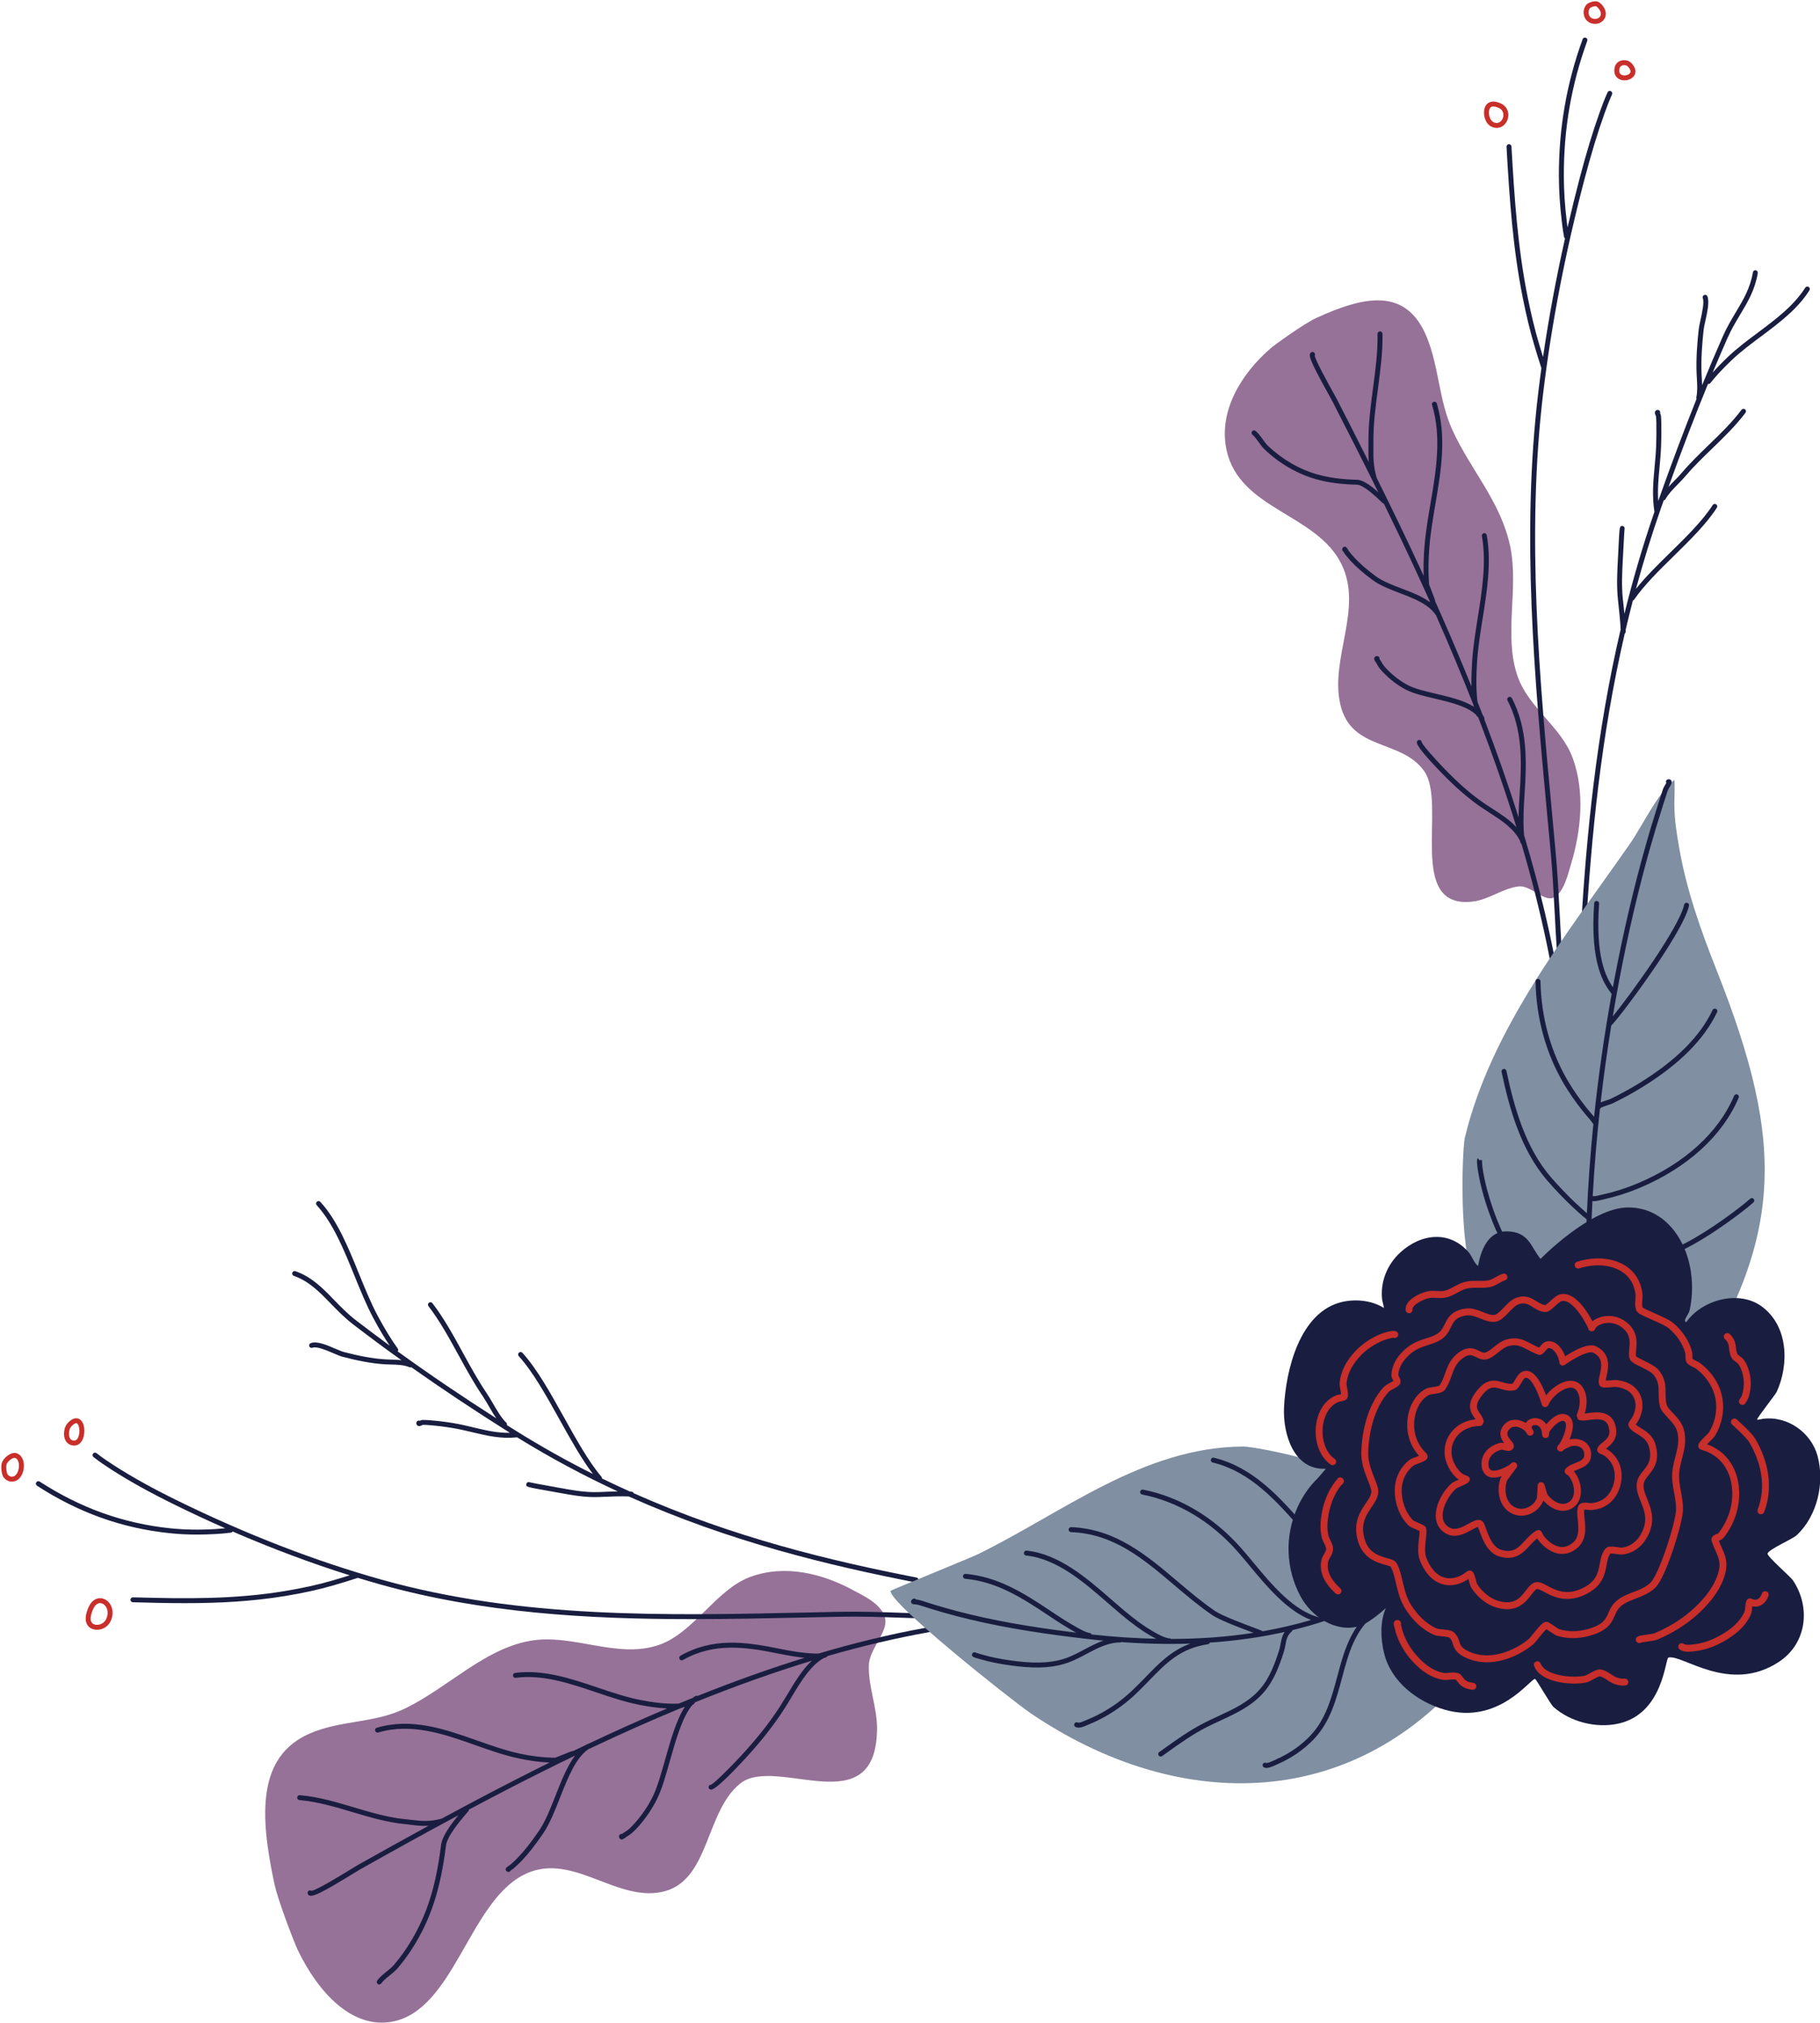 <?xml version="1.0" encoding="UTF-8"?>
<svg xmlns="http://www.w3.org/2000/svg" xmlns:xlink="http://www.w3.org/1999/xlink" height="623.4" preserveAspectRatio="xMidYMid meet" version="1.1" viewBox="-0.4 -0.4 560.9 623.4" width="560.9" zoomAndPan="magnify">
 <defs>
  <clipPath id="clip1">
   <path d="m81 92h406v530.99h-406z"/>
  </clipPath>
  <clipPath id="clip2">
   <path d="m395 371h165.59v161h-165.59z"/>
  </clipPath>
 </defs>
 <g id="surface1">
  <g clip-path="url(#clip1)" id="change1_1">
   <path d="m84.168 580.2c1.172 5.48 6.312 18.57 7.18 20.37 6.261 13.03 16.742 24.49 29.202 22.1 18.79-3.6 23.47-36.04 39.98-45 14.74-8 28.35 8.03 42.98 5.05 14.86-3.03 13.31-24.78 24.24-33.45 11.07-8.77 41.52 12.5 42.14-16.35 0.15-7.02-2.68-13.11-2.53-20.02 0.1-4.97 5.84-10.19 5.06-14.31-0.88-4.61-6.77-7.16-9.54-8.7-9.76-5.37-21.46-8.26-32.22-4.22-10.35 3.9-17.32 17.15-27.82 20.84-13.02 4.59-26.72-3.62-40.04-1.17-14.04 2.57-24.91 14.17-38.06 20.67-9.73 4.81-19.82 3.63-29.549 7.81-16.418 7.05-15.554 25.24-11.023 46.38zm321.09-482.6c14.81-6.777 27.78-9.589 34.1 6.005 3.75 9.24 3.68 19.41 7.88 28.59 5.68 12.39 14.83 21.97 17.76 35.68 2.77 13-2.05 27.51 2.25 40 3.45 10.05 13.49 15.57 17.08 25.46 3.73 10.28 2.56 22.24-0.54 32.53-0.89 2.93-2.26 9.07-5.5 10.43-2.89 1.22-7.08-3.94-10.65-3.5-4.96 0.6-9.11 4.07-14.15 4.67-20.73 2.48-7.83-30.13-14.98-40.21-7.05-9.96-22.52-6.08-25.84-20.56-3.27-14.24 7.17-29.52 0.3-43.33-7.7-15.48-31.31-16.67-35.35-34.99-2.67-12.15 4.74-23.81 13.59-31.44 1.23-1.06 10.22-7.581 14.05-9.335" fill="#967298" fill-rule="evenodd"/>
  </g>
  <g id="change2_2"><path d="m314.59 497.69c-19.71 1.15-40.39 4.92-62.72 11.54-0.39 0.01-0.82 0.01-1.3-0.01-3.73-0.13-7.49-0.81-10.99-1.52-10.24-2.08-20.26-3.49-30.27 2.2-0.36 0.21-0.49 0.67-0.28 1.04 0.2 0.36 0.67 0.49 1.04 0.28 9.55-5.42 19.26-4.05 29.2-2.02 2.65 0.53 5.44 1.05 8.27 1.34-10.59 3.28-21.56 7.19-32.98 11.76-0.22-0.09-0.48-0.09-0.7 0.05-0.27 0.17-0.54 0.35-0.79 0.56-1.35 0.54-2.7 1.09-4.06 1.65-0.17 0.05-0.31 0.09-0.37 0.1-4.24 0.19-8.43-0.48-11.59-1.1-4.42-0.85-8.94-2.38-13.32-3.86-8.21-2.77-16.7-5.63-25.38-4.5-0.42 0.06-0.71 0.44-0.66 0.86 0.06 0.41 0.43 0.71 0.86 0.65 8.33-1.09 16.65 1.72 24.69 4.44 4.42 1.49 9 3.03 13.52 3.91 2.37 0.46 5.3 0.95 8.42 1.1-7.97 3.37-16.16 7.05-24.59 11.04-0.11 0.01-0.21 0.05-0.31 0.11-0.06 0.04-0.12 0.08-0.17 0.12-1.26 0.59-2.52 1.19-3.79 1.8-0.45 0.03-1.36 0.4-3.49 1.26-0.83 0.34-1.83 0.75-2.13 0.85-3.52-0.02-7.3-0.47-11.24-1.34-4.32-0.96-8.69-2.51-12.93-4-9.86-3.48-20.07-7.08-30.8-3.9-0.41 0.12-0.64 0.54-0.52 0.94 0.13 0.41 0.55 0.64 0.95 0.52 10.27-3.04 20.23 0.48 29.87 3.88 4.27 1.51 8.69 3.07 13.1 4.04 3.41 0.76 6.71 1.21 9.84 1.34-1.01 0.5-2.02 1-3.03 1.51-10.35 5.17-20.62 10.58-30.22 15.78-3.77 1.06-6.67 0.71-9.23 0.39-0.58-0.07-1.13-0.14-1.67-0.18-5.48-0.5-10.91-2.12-16.16-3.69-5.38-1.6-10.949-3.27-16.648-3.75-0.418-0.04-0.789 0.27-0.824 0.69-0.036 0.42 0.273 0.79 0.695 0.82 5.543 0.48 11.037 2.12 16.347 3.7 5.32 1.59 10.82 3.23 16.45 3.74 0.53 0.05 1.07 0.12 1.63 0.19 1.54 0.19 3.3 0.41 5.35 0.3-7.89 4.3-15.24 8.41-21.72 12.05-0.48 0.27-1.4 0.83-2.56 1.55-2.83 1.73-10.196 6.24-11.786 6.45-0.207-0.14-0.477-0.19-0.727-0.08-0.39 0.15-0.578 0.6-0.422 0.99 0.11 0.27 0.325 0.47 0.61 0.56 1.148 0.37 4.215-1.17 13.125-6.63 1.13-0.69 2.03-1.25 2.5-1.51 8.75-4.92 19.11-10.69 30.2-16.64-2.25 2.72-5 6.41-5.35 9.17-0.8 6.43-1.91 11.86-3.41 16.61-2.39 7.57-6.23 14.61-11.12 20.36-0.62 0.73-1.44 1.39-2.3 2.08-1.04 0.84-2.11 1.7-2.86 2.74-0.24 0.34-0.16 0.81 0.18 1.06 0.14 0.1 0.29 0.14 0.44 0.14 0.24 0 0.48-0.11 0.63-0.32 0.61-0.86 1.56-1.62 2.57-2.43 0.88-0.71 1.79-1.44 2.5-2.28 5.02-5.9 8.97-13.13 11.41-20.89 1.53-4.84 2.66-10.36 3.48-16.89 0.37-2.99 4.55-7.87 6.56-10.21l0.32-0.38c0.12-0.14 0.18-0.31 0.18-0.49 7.3-3.88 14.88-7.83 22.51-11.64 3.43-1.72 6.83-3.39 10.19-5-2.45 3.3-4.26 7.88-6.01 12.35-1.61 4.07-3.12 7.93-5.06 10.77-2.43 3.57-4.52 6.21-6.56 8.33-0.66 0.68-1.38 1.38-2.23 2.12-0.12 0.11-0.34 0.26-0.56 0.4-0.63 0.42-1.12 0.75-0.89 1.37 0.12 0.33 0.55 0.54 0.9 0.5 0.28-0.03 0.49-0.21 0.6-0.45 0.07-0.04 0.15-0.1 0.23-0.15 0.28-0.19 0.57-0.38 0.73-0.53 0.88-0.77 1.63-1.49 2.32-2.2 2.1-2.18 4.24-4.9 6.72-8.53 2.03-2.99 3.65-7.1 5.21-11.08 2.36-5.98 4.8-12.17 8.66-14.84 9.87-4.68 19.41-8.93 28.65-12.75 0.29-0.09 0.67-0.21 1.16-0.37-2.61 3.96-4.37 10.19-6.09 16.27-1.26 4.44-2.44 8.62-3.84 11.46-1.61 3.24-3.78 6.34-6.28 8.97-0.85 0.9-1.66 1.56-2.45 1.99-0.14 0.09-0.34 0.23-0.56 0.39-0.04 0.04-0.09 0.08-0.14 0.12h-0.02c-0.41-0.09-0.81 0.17-0.9 0.59-0.13 0.61 0.25 0.9 0.37 0.97 0.55 0.36 1.07-0.05 1.62-0.46 0.14-0.11 0.27-0.22 0.37-0.27 0.93-0.52 1.85-1.27 2.82-2.28 2.6-2.74 4.86-5.97 6.53-9.35 1.47-2.96 2.67-7.21 3.94-11.71 1.86-6.57 3.93-13.89 7.04-17.34 0.2-0.04 0.39-0.16 0.5-0.35 0.05-0.08 0.08-0.17 0.1-0.25 0.05-0.05 0.11-0.1 0.17-0.15 12.49-5.04 24.44-9.29 35.95-12.8-2.95 2.73-5.29 6.62-7.56 10.42-0.7 1.15-1.39 2.29-2.08 3.39-3.25 5.11-7.19 10.1-12.38 15.71-3.65 3.93-8.11 8.32-9.08 8.7-0.36 0.01-0.67 0.28-0.73 0.65-0.06 0.41 0.22 0.8 0.64 0.86 0.38 0.07 1.55 0.24 10.29-9.17 5.25-5.68 9.24-10.74 12.55-15.94 0.7-1.1 1.39-2.25 2.09-3.42 2.88-4.79 5.86-9.75 9.94-12.02 0.75-0.15 0.95-0.38 1.06-0.5 0.04-0.04 0.06-0.07 0.09-0.11 21.32-6.16 41.13-9.69 60.04-10.79 0.42-0.02 0.74-0.38 0.71-0.8-0.02-0.42-0.41-0.75-0.8-0.72zm-224.44-104.87c4.715 1.67 7.922 4.98 11.322 8.49 2.08 2.14 4.23 4.36 6.87 6.4 4.82 3.71 9.79 7.4 14.96 11.1-1.06-0.13-2.12-0.15-3.17-0.18-0.49-0.01-0.97-0.02-1.44-0.05-4.6-0.22-9.21-1.28-13.11-2.28-0.61-0.16-1.58-0.57-2.6-1.01-2.72-1.17-5.796-2.48-7.644-1.72-0.387 0.16-0.574 0.61-0.414 0.99 0.16 0.39 0.601 0.58 0.992 0.42 1.258-0.52 4.386 0.82 6.466 1.71 1.12 0.48 2.1 0.9 2.82 1.08 3.97 1.03 8.68 2.1 13.42 2.33 0.48 0.03 0.97 0.04 1.47 0.05 1.95 0.05 3.96 0.11 5.69 0.83 0.19 0.09 0.4 0.08 0.58 0.01 9.43 6.66 19.49 13.35 30.38 20.21-3.94 0.07-7.45-0.76-11.12-1.64-2.05-0.49-4.18-1-6.48-1.38-2.34-0.38-4.63-0.66-6.83-0.83l-0.18-0.02c-0.76-0.06-1.54-0.12-2.34-0.09-0.28 0.01-0.54 0.13-0.8 0.25-0.06-0.03-0.13-0.05-0.2-0.06-0.41-0.06-0.8 0.22-0.87 0.64-0.08 0.53 0.21 0.81 0.34 0.9 0.46 0.34 0.97 0.1 1.35-0.08 0.1-0.05 0.2-0.11 0.24-0.13 0.7-0.03 1.41 0.03 2.16 0.09l0.18 0.01c2.16 0.18 4.41 0.45 6.7 0.83 2.25 0.36 4.34 0.87 6.37 1.35 4.44 1.06 8.62 2.07 13.7 1.55h0.01c10.36 6.41 20.72 11.91 31 16.67-1.68 0.03-3.4 0.1-4.84 0.16l-1.08 0.04c-4.01 0.16-8.06-0.58-11.99-1.29-0.63-0.12-1.25-0.23-1.88-0.34-4.78-0.85-6.89-1.26-7.3-1.38-0.11-0.05-0.23-0.08-0.34-0.07-0.42 0-0.76 0.33-0.76 0.75-0.01 0.76-0.01 0.76 8.14 2.2 0.62 0.11 1.24 0.22 1.87 0.34 4.01 0.73 8.15 1.49 12.32 1.32l1.09-0.05c2.46-0.1 5.74-0.24 8.16-0.13 31.25 13.99 61.59 21.25 88.42 26.5 0.04 0.01 0.1 0.01 0.15 0.01 0.35 0 0.67-0.25 0.74-0.62 0.08-0.41-0.19-0.81-0.6-0.89-26.48-5.17-56.39-12.32-87.18-25.99-0.11-0.27-0.36-0.47-0.66-0.49-0.16-0.01-0.33-0.02-0.5-0.03-2.87-1.29-5.74-2.63-8.62-4.03 0.01-0.2-0.04-0.4-0.18-0.56-3.95-4.66-7.81-11.6-11.54-18.31-4.08-7.34-8.3-14.93-12.79-19.86-0.28-0.31-0.76-0.33-1.08-0.05-0.31 0.28-0.33 0.76-0.05 1.08 4.37 4.8 8.55 12.31 12.59 19.57 3.32 5.96 6.73 12.1 10.26 16.74-8.05-4.03-16.13-8.54-24.21-13.61-0.76-0.49-1.53-0.97-2.29-1.45 0.07-0.26 0-0.55-0.2-0.75-1.51-1.46-2.8-3.69-4.06-5.85-0.67-1.15-1.36-2.34-2.07-3.38-2.6-3.84-4.94-8.12-7.21-12.26-2.88-5.27-5.86-10.71-9.42-15.34-0.26-0.33-0.74-0.39-1.07-0.13-0.34 0.25-0.4 0.73-0.14 1.06 3.49 4.54 6.44 9.93 9.29 15.14 2.29 4.17 4.65 8.49 7.29 12.38 0.68 1 1.33 2.12 2.02 3.3 0.73 1.27 1.48 2.57 2.3 3.74-10.91-6.97-20.97-13.8-30.39-20.62 0.2-0.26 0.21-0.63 0-0.91-1.96-2.71-3.97-5.98-6.13-10.01-2.13-3.98-4-8.6-5.82-13.06-3.28-8.08-6.67-16.43-11.882-22.1-0.285-0.31-0.766-0.33-1.074-0.05-0.313 0.29-0.332 0.77-0.047 1.08 5.023 5.47 8.363 13.69 11.593 21.64 1.83 4.5 3.72 9.16 5.89 13.21 1.74 3.25 3.38 6.02 5 8.41-3.56-2.61-7.03-5.21-10.42-7.82-2.56-1.97-4.66-4.15-6.71-6.25-3.521-3.64-6.853-7.08-11.904-8.86-0.398-0.14-0.832 0.07-0.972 0.46-0.141 0.4 0.066 0.83 0.464 0.97zm19.712 93.09s0.01-0.01 0.02-0.01c2.37 0.72 4.74 1.42 7.1 2.08 31.41 8.78 63.68 10.64 95.63 10.64 11.89 0 23.73-0.26 35.46-0.51 3.48-0.08 6.96-0.15 10.44-0.22 6.33-0.13 12.85 0.09 19.14 0.31 10.36 0.36 21.06 0.73 31.5-0.42 0.42-0.05 0.72-0.42 0.67-0.84-0.04-0.42-0.43-0.72-0.84-0.67-10.32 1.13-20.98 0.77-31.27 0.41-6.32-0.22-12.86-0.44-19.23-0.32-3.48 0.07-6.96 0.15-10.44 0.23-43.15 0.94-87.77 1.91-130.65-10.08-20.636-5.77-41.925-14.02-63.285-24.51-7.546-3.71-13.664-7.11-19.242-10.68-1.551-1-3.582-2.33-5.515-3.85-0.332-0.26-0.809-0.2-1.067 0.13-0.261 0.33-0.203 0.81 0.129 1.07 1.985 1.56 4.051 2.92 5.633 3.93 5.625 3.61 11.789 7.02 19.391 10.76 5.199 2.56 10.394 4.98 15.578 7.26-1.012 0.1-2.02 0.18-2.981 0.24-5.015 0.3-9.625 0.22-14.09-0.25-14.402-1.52-27.519-6.23-40.109-14.38-0.352-0.23-0.824-0.13-1.055 0.22-0.226 0.36-0.125 0.83 0.227 1.06 12.793 8.29 26.133 13.07 40.777 14.61 2.774 0.3 5.602 0.44 8.539 0.44 1.883 0 3.813-0.06 5.801-0.17 1.488-0.09 3.078-0.21 4.66-0.43 0.223-0.03 0.403-0.16 0.52-0.34 12.129 5.26 24.187 9.77 36.059 13.5-1.77 0.56-3.9 1.2-5.46 1.65-4.404 1.27-9.162 2.32-14.545 3.2-15.511 2.57-30.355 2.39-46.761 1.93-0.438 0.01-0.774 0.32-0.785 0.74-0.012 0.42 0.32 0.77 0.742 0.78 5.48 0.16 10.785 0.28 16 0.28 10.484 0 20.605-0.5 31.054-2.22 5.442-0.9 10.254-1.96 14.715-3.25 1.79-0.52 5.41-1.6 7.54-2.32zm447.14-397.88c-0.36-0.226-0.82-0.121-1.05 0.235-3.52 5.574-9.14 9.769-14.57 13.828-3.1 2.31-6.29 4.7-9.04 7.3-1.87 1.77-3.5 3.44-4.93 5.05 1.5-3.59 3.01-7.1 4.53-10.55 1.22-2.76 2.61-5.097 3.97-7.355 2.33-3.894 4.54-7.57 5.41-12.762 0.07-0.414-0.2-0.808-0.62-0.878-0.42-0.075-0.81 0.207-0.88 0.625-0.83 4.906-2.96 8.464-5.22 12.234-1.37 2.297-2.8 4.676-4.05 7.516-2.15 4.87-4.27 9.87-6.38 15.03-0.02-0.73-0.06-1.46-0.1-2.18-0.03-0.49-0.06-0.98-0.08-1.46-0.19-4.63 0.21-9.34 0.63-13.34 0.07-0.64 0.29-1.652 0.53-2.73 0.61-2.789 1.31-5.949 0.65-7.641-0.16-0.394-0.6-0.586-0.99-0.433-0.39 0.156-0.58 0.593-0.43 0.988 0.49 1.258-0.21 4.437-0.72 6.758-0.26 1.168-0.48 2.178-0.55 2.898-0.43 4.05-0.84 8.84-0.64 13.57 0.02 0.48 0.05 0.98 0.08 1.48 0.11 1.96 0.23 3.99-0.16 5.82-0.04 0.18-0.01 0.36 0.06 0.51-3.93 9.83-7.85 20.26-11.81 31.48-0.23-3.57 0.07-6.87 0.4-10.33 0.19-2.09 0.39-4.26 0.48-6.58 0.09-2.37 0.12-4.68 0.07-6.88v-0.18c-0.02-0.75-0.03-1.53-0.11-2.32-0.03-0.25-0.14-0.5-0.25-0.75 0-0.01-0.01-0.02-0.02-0.03 0.03-0.06 0.04-0.13 0.05-0.2 0.03-0.43-0.3-0.79-0.71-0.81-0.32-0.03-0.62 0.11-0.79 0.36-0.31 0.45-0.09 0.92 0.08 1.31 0.05 0.1 0.11 0.21 0.12 0.28 0.08 0.72 0.09 1.47 0.11 2.19v0.19c0.04 2.16 0.02 4.44-0.07 6.77-0.09 2.29-0.29 4.44-0.48 6.51-0.42 4.51-0.81 8.77-0.06 13.73 0 0.02 0.01 0.05 0.01 0.07-3.65 10.58-6.7 21.07-9.25 31.42-0.13-1.25-0.26-2.48-0.37-3.56l-0.12-1.06c-0.42-3.99-0.21-8.13 0-12.13l0.1-1.9c0.3-6.03 0.4-7.23 0.43-7.46 0.03-0.1 0.04-0.21 0.02-0.31-0.05-0.42-0.44-0.71-0.85-0.66-0.72 0.1-0.72 0.1-1.12 8.36l-0.1 1.89c-0.21 4.06-0.43 8.26 0.01 12.37l0.11 1.06c0.27 2.47 0.62 5.75 0.73 8.19-7.62 32.61-10.49 63.6-12.17 90.87-0.03 0.42 0.29 0.78 0.71 0.81h0.05c0.4 0 0.74-0.31 0.76-0.72 1.67-26.93 4.48-57.5 11.91-89.66 0.19-0.14 0.3-0.37 0.29-0.61 0-0.18 0-0.36-0.01-0.54 0.7-3 1.44-6.01 2.22-9.02 0.16-0.05 0.3-0.15 0.41-0.3 3.03-4.43 7.7-9.01 12.22-13.44 4.94-4.86 10.07-9.88 13.26-14.88 0.23-0.36 0.12-0.82-0.23-1.05-0.36-0.23-0.83-0.13-1.05 0.23-3.11 4.86-8.16 9.82-13.05 14.61-3.76 3.69-7.62 7.47-10.6 11.23 2.23-8.24 4.79-16.57 7.72-24.94 0.28-0.79 0.56-1.57 0.84-2.35 0.22-0.04 0.43-0.17 0.55-0.39 0.93-1.65 2.42-3.17 3.87-4.64 0.77-0.79 1.58-1.61 2.27-2.44 2.54-2.99 5.43-5.78 8.22-8.48 3.56-3.44 7.23-6.99 10.28-11.04 0.26-0.34 0.19-0.82-0.15-1.07s-0.81-0.18-1.07 0.15c-2.97 3.96-6.6 7.47-10.12 10.86-2.81 2.73-5.73 5.54-8.32 8.6-0.66 0.78-1.41 1.54-2.2 2.35-0.62 0.64-1.26 1.28-1.85 1.94 4.06-11.31 8.08-21.8 12.15-31.7 0.27 0.04 0.55-0.05 0.73-0.28 1.78-2.25 3.98-4.6 6.69-7.17 2.68-2.54 5.84-4.9 8.9-7.18 5.54-4.138 11.28-8.423 14.95-14.232 0.22-0.355 0.12-0.828-0.24-1.051zm-76.72 193.36c0.54 10.29 1.1 20.95 2.72 31.12 0.06 0.41-0.22 0.8-0.64 0.87-0.04 0.01-0.08 0.01-0.12 0.01-0.19 0-0.36-0.07-0.5-0.19 0.23 1.68 0.46 3.36 0.66 5.03 0.05 0.42-0.24 0.8-0.66 0.85-0.03 0-0.06 0.01-0.1 0.01-0.37 0-0.7-0.29-0.75-0.68-2.25-18.72-6.31-38.08-12.38-58.67-0.15-0.12-0.35-0.33-0.51-1.08-1.94-3.81-5.71-6.23-9.35-8.57-0.89-0.58-1.77-1.15-2.63-1.73-3.98-2.74-7.93-6.18-12.41-10.81-4.92-5.1-7.4-8.19-7.37-9.17 0.01-0.42 0.38-0.73 0.78-0.74 0.4 0.01 0.72 0.33 0.74 0.72 0.27 0.85 3.79 4.86 6.94 8.12 4.41 4.57 8.28 7.95 12.19 10.62 0.84 0.58 1.71 1.14 2.59 1.7 2.64 1.71 5.35 3.45 7.47 5.75-3.36-10.92-7.29-22.19-11.79-33.9-0.02-0.03-0.05-0.06-0.07-0.1h-0.01c-0.27-0.09-0.46-0.32-0.51-0.58-2.68-2.67-8.03-3.94-12.83-5.07-3.35-0.79-6.51-1.54-8.78-2.7-2.57-1.32-5.08-3.24-7.26-5.55-0.81-0.85-1.42-1.7-1.86-2.57-0.05-0.09-0.14-0.21-0.22-0.34-0.36-0.53-0.71-1.03-0.38-1.55 0.18-0.29 0.5-0.44 0.87-0.39 0.41 0.06 0.71 0.45 0.65 0.86 0 0.02 0 0.03-0.01 0.04 0.04 0.06 0.09 0.12 0.13 0.18 0.13 0.19 0.25 0.38 0.32 0.51 0.38 0.75 0.89 1.46 1.6 2.22 2.06 2.18 4.43 4 6.86 5.24 2.11 1.07 5.18 1.8 8.43 2.56 4.3 1.02 8.7 2.06 11.77 4.04-0.13-0.36-0.22-0.66-0.3-0.92-3.45-8.8-7.24-17.85-11.35-27.18-2.19-3.51-6.77-5.26-11.2-6.95-2.99-1.14-6.09-2.32-8.42-4.05-2.8-2.08-4.91-3.92-6.66-5.79-0.57-0.63-1.15-1.31-1.76-2.08-0.12-0.14-0.28-0.42-0.44-0.68-0.03-0.06-0.07-0.12-0.11-0.18-0.19-0.11-0.33-0.3-0.37-0.53-0.06-0.37 0.14-0.82 0.49-0.94 0.64-0.24 0.94 0.28 1.3 0.87 0.12 0.2 0.24 0.41 0.32 0.52 0.59 0.74 1.14 1.39 1.69 1.98 1.68 1.8 3.73 3.59 6.45 5.61 2.16 1.6 5.02 2.69 8.05 3.85 3.13 1.19 6.32 2.41 8.83 4.27-1.38-3.08-2.79-6.19-4.25-9.34-3.3-7.15-6.7-14.25-10.04-21.08-0.14-0.03-0.28-0.09-0.39-0.2l-0.29-0.27c-1.81-1.73-5.58-5.32-7.62-5.37-4.77-0.11-8.85-0.65-12.47-1.66-5.8-1.62-11.32-4.79-15.97-9.19-0.67-0.63-1.26-1.46-1.84-2.26-0.62-0.87-1.27-1.77-1.91-2.27-0.33-0.26-0.39-0.74-0.14-1.07 0.27-0.33 0.74-0.39 1.08-0.13 0.82 0.64 1.52 1.63 2.21 2.58 0.53 0.74 1.09 1.52 1.64 2.05 4.48 4.22 9.78 7.27 15.34 8.82 3.5 0.98 7.45 1.5 12.09 1.61 1.86 0.04 4.23 1.78 6.54 3.84-5.05-10.25-9.91-19.8-14.06-27.88-0.22-0.44-0.69-1.29-1.28-2.35-6.05-10.89-6.28-12.17-5.36-12.85 0.33-0.25 0.81-0.18 1.06 0.16 0.18 0.24 0.19 0.54 0.07 0.79 0.15 1.42 4.07 8.47 5.56 11.16 0.6 1.09 1.08 1.95 1.31 2.39 2.96 5.77 6.29 12.29 9.78 19.27-0.13-1.63-0.12-3.09-0.1-4.39 0-0.56 0.01-1.11 0-1.64-0.07-5.63 0.68-11.28 1.41-16.74 0.73-5.47 1.48-11.12 1.39-16.72 0-0.42 0.33-0.76 0.75-0.77h0.02c0.41 0 0.75 0.33 0.76 0.75 0.09 5.71-0.67 11.42-1.41 16.94-0.72 5.41-1.46 11-1.39 16.52 0 0.54 0 1.1-0.01 1.68-0.03 2.6-0.06 5.55 1.01 9.23 4.47 9.02 9.14 18.66 13.65 28.41 0.28 0.61 0.55 1.21 0.83 1.82-0.09-2.84-0.01-5.85 0.24-8.97 0.36-4.48 1.13-9.05 1.89-13.46 1.7-9.99 3.45-20.32 0.46-30.27-0.12-0.41 0.11-0.83 0.51-0.95 0.41-0.12 0.83 0.11 0.95 0.51 3.09 10.29 1.3 20.8-0.42 30.97-0.75 4.38-1.52 8.91-1.87 13.32-0.33 4.07-0.36 7.93-0.09 11.47 0.03 0.1 0.45 1.17 0.78 2.02 0.78 2.02 1.1 2.84 1.13 3.25 0.55 1.23 1.09 2.45 1.63 3.66 0.03 0.06 0.06 0.11 0.1 0.17 0.05 0.08 0.08 0.17 0.09 0.27 3.33 7.55 6.44 14.92 9.34 22.12-0.07-2.7 0.05-5.26 0.18-7.38 0.27-4.58 1.03-9.29 1.75-13.85 1.33-8.32 2.71-16.93 1.28-25.16-0.08-0.42 0.2-0.81 0.61-0.88 0.43-0.08 0.82 0.2 0.89 0.62 1.47 8.48 0.08 17.22-1.27 25.66-0.72 4.52-1.47 9.2-1.74 13.7-0.2 3.23-0.36 7.48 0.11 11.71 0.01 0.07 0.05 0.22 0.1 0.42 0.51 1.29 1.02 2.58 1.51 3.86 0.17 0.24 0.32 0.48 0.46 0.74 0.11 0.19 0.12 0.41 0.06 0.61 3.97 10.41 7.49 20.48 10.57 30.26 0.03-2.4 0.17-4.78 0.32-7.05 0.69-10.16 0.92-20.02-3.73-28.98-0.19-0.38-0.05-0.84 0.33-1.03 0.37-0.2 0.83-0.05 1.02 0.32 4.83 9.32 4.6 19.41 3.9 29.79-0.24 3.58-0.44 7.41-0.24 11.14 0.02 0.5 0.06 0.94 0.1 1.33 4.89 16.27 8.54 31.79 11.04 46.81-0.79-7.45-1.19-15-1.58-22.37-0.33-6.31-0.67-12.82-1.25-19.12-0.32-3.46-0.65-6.92-0.97-10.38-4.01-42.96-8.16-87.38-2.85-131.55 0.29-2.44 0.61-4.9 0.95-7.36-0.01-0.02-0.02-0.04-0.03-0.07-0.67-2.01-1.71-5.43-2.24-7.24-1.27-4.3-2.4-8.98-3.46-14.289-3.06-15.281-4.09-30.149-5.02-46.609-0.03-0.418 0.29-0.782 0.72-0.805 0.41-0.031 0.78 0.297 0.8 0.719 0.93 16.402 1.96 31.214 4.99 46.394 1.06 5.266 2.18 9.9 3.43 14.16 0.37 1.24 0.85 2.84 1.31 4.32 1.74-11.968 4-24.179 6.77-36.542-0.15-0.114-0.27-0.274-0.3-0.477-0.27-1.441-0.46-2.875-0.67-4.578-0.61-5.035-0.91-9.703-0.92-14.273-0.02-14.719 2.37-28.485 7.32-42.086 0.14-0.399 0.59-0.602 0.98-0.457 0.39 0.144 0.6 0.582 0.45 0.976-4.88 13.434-7.25 27.027-7.22 41.563 0 4.507 0.3 9.121 0.9 14.093 0.08 0.653 0.16 1.254 0.24 1.84 1.17-5.035 2.4-10.086 3.73-15.152 2.1-7.973 4.07-14.473 6.22-20.453 0.6-1.68 1.41-3.883 2.38-6.02 0.17-0.386 0.62-0.558 1-0.383 0.39 0.172 0.55 0.625 0.38 1.008-0.94 2.09-1.74 4.254-2.33 5.91-2.13 5.938-4.09 12.395-6.18 20.325-5.87 22.394-10.14 44.492-12.69 65.666-5.29 44.01-1.15 88.35 2.86 131.23 0.32 3.46 0.65 6.92 0.96 10.38 0.59 6.33 0.93 12.86 1.26 19.18" fill="#191e40"/></g>
  <path d="m200.98 1815.3c-0.24-9.8 2.97-22.3 13.47-26.8 46.88-19.8 43.6 97.5 0.24 58.7-5.94-5.3-13.32-13.2-13.71-31.9zm-190.78-89.2c-5.468-10.3-1.093-34.9 2.422-40 7.695-11 20.469-14 31.367-8.1 22.227 12.1 25.313 61.3 1.446 69.5-12.969 4.4-29.766-11.2-35.235-21.4zm266.84-446.4s-21.05-40.5 0.35-56c15.08-10.8 43.67-5.1 53.67 19.1 19.5 47-32.14 82-54.02 36.9zm4720.7 4760.9c-7-0.9-15.7-5.3-18.1-16.3-10.7-48.9 73.2-33 42 6-4.3 5.3-10.5 11.9-23.9 10.3zm-78.7 180.4c-7.7 4.3-25.1-2.7-28.4-6.7-7.3-8.9-8.5-21.9-3.4-32.2 10.3-20.8 45.9-18.6 49.9 6.1 2.2 13.3-10.3 28.4-18.1 32.8zm-299.3-313.6s-30.8 16.6-40.1-6.4c-6.6-16.1-0.4-44 17.7-51.4 35.3-14.3 56.4 40.8 22.4 57.8zm0 0" fill="none" stroke="#c82e2a" stroke-linecap="round" stroke-linejoin="round" stroke-miterlimit="10" stroke-width="15.24" transform="matrix(.1 0 0 -.1 0 622.99)"/>
  <g id="change3_1"><path d="m419.88 461.41c4.69-9.08-33.59-16.01-37.06-15.99-30.96 0.17-55.5 20.31-82.03 33.29-1.75 0.85-26.64 11.02-26.68 11.15-1.21 3.23 37.2 33.76 43.27 37.87 44.47 30.11 97.95 30.83 134.49-12.35m9.47-116.65c-13.28 7.02-11.3-44.34-10.28-48.55 8.15-33.71 31.33-62.5 50.77-90.38 4.16-5.96 8.13-15.05 13.74-19.8 0.27-0.23 0.04 6.63 0.04 7.46 0 4.45 0.7 8.91 1.46 13.27 2.3 13.23 6.63 25.43 11.56 37.87 21.31 53.81 21.3 83.15-10.94 131.51" fill="#808fa2" fill-rule="evenodd"/></g>
  <g id="change2_3"><path d="m439.15 486.14c-4.13 1.16-8.2 2.62-12.19 4.15 0.08-0.07 0.14-0.17 0.18-0.27 0.14-0.4-0.06-0.84-0.46-0.98-0.54-0.2-1.2-0.23-1.9-0.25-0.91-0.04-1.94-0.09-2.76-0.52-7.84-4.14-14.03-11.2-20-18.04-7.91-9.04-16.09-18.39-28.32-21.36-0.41-0.1-0.82 0.15-0.92 0.56s0.15 0.82 0.56 0.92c11.77 2.86 19.78 12.02 27.53 20.88 6.07 6.95 12.34 14.12 20.43 18.39 1.13 0.59 2.4 0.65 3.42 0.69 0.58 0.02 1.12 0.04 1.44 0.16 0.07 0.03 0.15 0.04 0.22 0.05-1.78 0.69-3.56 1.39-5.31 2.09-4.46 1.77-9.08 3.6-13.71 5.12-0.37 0.13-0.74 0.24-1.11 0.36-7.91-1.87-14.83-10.22-20.39-16.93-1.35-1.63-2.63-3.17-3.86-4.55-8.39-9.45-18.8-15.64-30.11-17.9-0.41-0.08-0.81 0.19-0.9 0.6-0.08 0.41 0.19 0.81 0.6 0.9 10.98 2.19 21.11 8.21 29.27 17.41 1.21 1.36 2.48 2.89 3.82 4.51 5.2 6.27 11.55 13.93 18.98 16.76-4.81 1.41-9.77 2.57-14.9 3.48-0.24-0.18-0.78-0.39-2.08-0.87-3.11-1.16-10.39-3.87-12.57-5.35-4.03-2.74-7.87-5.99-11.58-9.13-9.39-7.97-19.1-16.21-32.8-16.75-0.42 0.01-0.78 0.32-0.8 0.73-0.02 0.43 0.31 0.78 0.73 0.8 13.18 0.51 22.27 8.22 31.89 16.38 3.74 3.17 7.6 6.45 11.7 9.23 2.28 1.55 9.14 4.12 12.66 5.43-8.05 1.25-16.5 1.88-25.4 1.89-0.06-0.05-0.14-0.09-0.23-0.14-0.17-0.07-0.34-0.08-0.5-0.04-0.46-0.11-1.24-0.34-1.58-0.48-1.03-0.43-2.12-0.99-3.33-1.7-2.74-1.6-5.5-3.61-8.97-6.53-1.22-1.03-2.47-2.11-3.75-3.23-7.56-6.59-16.13-14.06-26.16-15.1-0.42-0.05-0.79 0.26-0.84 0.67-0.04 0.42 0.26 0.8 0.68 0.84 9.56 0.99 17.93 8.3 25.32 14.74 1.29 1.12 2.54 2.21 3.77 3.25 3.53 2.97 6.37 5.03 9.18 6.68 0.63 0.37 1.24 0.7 1.81 0.99-6.39-0.14-13.02-0.58-19.9-1.33v-0.01c-0.13-0.33-0.47-0.52-0.8-0.47-0.25-0.07-0.76-0.24-0.92-0.3-0.97-0.39-1.92-0.9-2.74-1.36-2.37-1.33-4.82-2.85-7.94-4.95-8.95-6.01-16.58-10.67-26.41-11.59-0.43-0.04-0.79 0.27-0.83 0.69-0.04 0.41 0.27 0.78 0.69 0.82 9.47 0.89 16.93 5.46 25.7 11.34 3.12 2.1 5.67 3.69 8.05 5.02 0.14 0.08 0.29 0.16 0.44 0.25-9.34-1.15-21.05-2.82-32.63-5.61-5.1-1.23-10.1-2.64-14.83-4.2-0.77-0.26-1.4-0.36-1.84-0.41-0.24-0.31-0.7-0.39-1.04-0.16-0.2 0.14-0.66 0.47-0.51 1.03s0.7 0.6 1 0.61c0.35 0.03 1.01 0.08 1.92 0.38 4.77 1.57 9.8 2.99 14.95 4.23 12.62 3.05 25.39 4.76 35.1 5.92 2.11 0.25 4.19 0.47 6.26 0.67-2.04 0.71-3.96 1.73-5.84 2.73-1.8 0.96-3.66 1.95-5.57 2.63-5.49 1.95-11.54 1.5-16.74 0.8-3.5-0.47-6.46-1.07-9.05-1.82l-0.13-0.04c-1.35-0.37-1.78-0.53-1.93-0.58-0.11-0.08-0.25-0.13-0.39-0.15-0.42-0.02-0.78 0.29-0.82 0.72-0.04 0.7 0.33 0.81 2.73 1.48l0.11 0.03c2.67 0.78 5.7 1.39 9.28 1.87 5.38 0.72 11.65 1.18 17.45-0.88 2.02-0.72 3.93-1.73 5.77-2.72 3.37-1.78 6.54-3.48 10.29-3.51 0.14 0 0.27-0.04 0.39-0.11 7.38 0.53 14.46 0.68 21.27 0.46-5.88 2.15-9.72 6.13-13.75 10.29-2.69 2.78-5.47 5.65-9.03 8.19-2.92 2.07-5.96 3.75-9.03 5-0.13 0.04-0.28 0.11-0.46 0.19-1.67 0.75-2.22 0.78-2.39 0.69-0.36-0.22-0.83-0.09-1.04 0.27-0.22 0.36-0.1 0.82 0.27 1.04 1.04 0.62 2.69-0.12 3.78-0.6 0.16-0.07 0.3-0.14 0.41-0.18 3.18-1.28 6.33-3.03 9.34-5.17 3.68-2.62 6.51-5.54 9.25-8.38 5.12-5.29 9.54-9.86 18.04-11.14 0.29-0.04 0.52-0.24 0.61-0.5 8.06-0.55 15.74-1.64 23.08-3.29-0.8 1.17-1.01 2.34-1.24 3.55-0.14 0.72-0.27 1.46-0.54 2.28-1.25 3.9-2.84 8.35-5.86 11.82-3.45 3.96-8.01 6.07-12.83 8.3-1.35 0.62-2.74 1.27-4.08 1.95-4.62 2.33-8.57 5.15-12.73 8.13l-1.39 0.99c-0.34 0.24-0.42 0.72-0.18 1.06 0.16 0.21 0.39 0.32 0.63 0.32 0.15 0 0.3-0.04 0.44-0.14l1.38-0.99c4.12-2.95 8.02-5.73 12.53-8.02 1.32-0.66 2.7-1.3 4.04-1.92 4.76-2.2 9.68-4.48 13.34-8.68 3.21-3.69 4.86-8.31 6.16-12.35 0.3-0.92 0.45-1.74 0.59-2.47 0.29-1.58 0.5-2.72 1.9-4 0.12-0.11 0.2-0.24 0.23-0.39 3.37-0.82 6.67-1.76 9.91-2.83 4.68-1.53 9.32-3.38 13.81-5.16 5.81-2.31 11.82-4.7 17.93-6.41 0.4-0.12 0.64-0.54 0.52-0.94-0.11-0.41-0.54-0.65-0.94-0.53zm-16.83 9.89c-6.55 5.18-8.61 12.87-10.6 20.31-1.74 6.49-3.53 13.19-8.3 18.21-2.84 2.98-6.38 5.46-10.26 7.17-0.11 0.05-0.26 0.12-0.44 0.21-1.95 0.94-2.66 1.08-2.9 1.02-0.36-0.18-0.81-0.06-1.01 0.3-0.21 0.36-0.08 0.83 0.28 1.04 0.23 0.13 0.5 0.19 0.8 0.19 0.84 0 1.98-0.45 3.49-1.18 0.17-0.08 0.3-0.14 0.39-0.18 4.06-1.8 7.78-4.4 10.75-7.52 5.04-5.3 6.88-12.19 8.67-18.86 2.01-7.54 3.92-14.65 10.08-19.52 0.32-0.26 0.38-0.74 0.12-1.07s-0.74-0.38-1.07-0.12zm117.73-126.92c-0.51-0.55-0.96-0.16-1.6 0.39-0.39 0.34-0.91 0.8-1.18 1.01-1.21 0.95-2.43 1.91-3.67 2.83-3.8 2.82-7.29 5.17-10.66 7.19-9.33 5.59-20.49 9.61-33.19 11.95 0.02-7.46 0.22-15.05 0.62-22.72 0.47 0.15 1.36 0 3.32-0.47l0.1-0.03c3.75-0.83 7.43-2 10.95-3.47 14.83-6.21 25.72-16.11 30.69-27.86 0.16-0.39-0.02-0.84-0.4-1-0.39-0.16-0.84 0.02-1 0.41-4.81 11.38-15.42 20.99-29.88 27.04-3.43 1.44-7.03 2.58-10.69 3.39l-0.13 0.03c-1.66 0.4-2.26 0.48-2.45 0.49-0.14-0.06-0.29-0.07-0.43-0.04 0.49-8.89 1.24-17.9 2.24-26.96 0.11-0.06 0.22-0.14 0.3-0.25 0.31-0.25 1.74-0.71 2.35-0.92 0.59-0.19 0.93-0.3 1.13-0.4 3.16-1.51 6.28-3.21 9.28-5.07 11.48-7.11 19.01-14.67 23.04-23.1 0.18-0.38 0.02-0.84-0.36-1.02s-0.84-0.01-1.02 0.36c-3.89 8.17-11.24 15.52-22.47 22.47-2.95 1.82-6.02 3.5-9.13 4.99-0.12 0.06-0.56 0.2-0.94 0.33-0.85 0.28-1.49 0.5-1.97 0.7 0.9-7.88 2-15.8 3.28-23.73 0-0.01 0.01-0.01 0.01-0.01 1.77-1.43 22.06-28.22 23.94-36.9 0.09-0.41-0.17-0.81-0.58-0.9s-0.82 0.17-0.91 0.58c-1.54 7.14-17.04 28.37-22 34.45 0.65-3.88 1.34-7.76 2.08-11.64 2.64-13.89 5.76-27.25 9.26-39.71 1.26-4.48 2.65-9.09 4.24-14.07 0.44-1.39 0.89-2.78 1.35-4.17 0.07-0.23 0.33-0.66 0.54-1.01 0.57-0.96 0.94-1.6 0.51-2.16-0.1-0.15-0.42-0.47-1.03-0.31-0.41 0.11-0.65 0.52-0.54 0.93 0.01 0.07 0.04 0.13 0.08 0.19-0.11 0.19-0.24 0.4-0.33 0.57-0.29 0.48-0.55 0.93-0.68 1.31-0.46 1.4-0.91 2.79-1.35 4.18-1.6 5.01-2.99 9.63-4.25 14.13-3.52 12.5-6.64 25.91-9.3 39.84l-0.54 2.91c-2.19-3.15-5.42-9.5-4.25-25.76 0.03-0.42-0.29-0.79-0.71-0.81-0.41-0.04-0.78 0.28-0.81 0.7-1.36 18.92 3.15 24.96 5.32 27.86 0.02 0.02 0.04 0.05 0.07 0.07-2.29 12.67-4.1 25.35-5.42 37.89-0.02-0.04-0.06-0.07-0.08-0.1-0.89-1.02-1.62-1.89-2.29-2.72-2.15-2.71-4.06-5.45-5.66-8.17-5.35-9.03-8.28-19.68-8.49-30.78-0.01-0.42-0.34-0.71-0.78-0.75-0.42 0.01-0.76 0.36-0.75 0.78 0.22 11.36 3.23 22.27 8.71 31.53 1.64 2.77 3.58 5.58 5.78 8.34 0.69 0.86 1.43 1.74 2.33 2.77 0.11 0.13 0.26 0.34 0.41 0.55 0.22 0.31 0.41 0.57 0.6 0.77-0.93 9.25-1.6 18.42-2 27.48-0.11-0.09-0.21-0.17-0.29-0.24l-0.96-0.86c-0.7-0.62-1.4-1.25-2.09-1.9-2.59-2.44-5.17-5.13-7.66-7.99-7.97-9.18-11.45-21.77-13.8-32.88-0.09-0.41-0.5-0.68-0.91-0.59s-0.67 0.5-0.58 0.91c2.39 11.29 5.94 24.11 14.14 33.56 2.52 2.89 5.13 5.62 7.77 8.1 0.7 0.65 1.41 1.29 2.12 1.93l0.95 0.84c0.16 0.15 0.4 0.34 0.63 0.51 0.15 0.12 0.3 0.23 0.4 0.31 0.05 0.1 0.12 0.18 0.2 0.25-0.23 5.82-0.35 11.59-0.35 17.3-0.19 0.03-0.39 0.06-0.58 0.1-0.41 0.07-0.69 0.46-0.62 0.87 0.07 0.42 0.47 0.71 0.88 0.63 0.11-0.02 0.21-0.04 0.32-0.06 0.02 9.48 0.36 18.76 1.02 27.8 0.02 0.4 0.36 0.71 0.75 0.71 0.02 0 0.04 0 0.06-0.01 0.42-0.03 0.74-0.39 0.71-0.81-0.66-9.08-1-18.43-1.02-27.95 13-2.38 24.41-6.48 33.97-12.2 3.42-2.05 6.95-4.43 10.79-7.28 1.25-0.93 2.48-1.89 3.7-2.85 0.29-0.23 0.83-0.7 1.24-1.06 0.11-0.09 0.21-0.18 0.3-0.25 0.05-0.03 0.11-0.08 0.16-0.13 0.61-0.58 0.22-1.07 0.14-1.16zm-53.89 38.22c0.32 0.27 0.36 0.75 0.09 1.07-0.15 0.18-0.36 0.27-0.58 0.27-0.17 0-0.35-0.06-0.49-0.18-10.02-8.53-20.04-18.31-25.54-32.14-1.7-4.28-3.03-8.55-3.95-12.72-0.3-1.38-0.55-2.77-0.74-4.13-0.34-2.57-0.09-2.77 0.11-2.94l0.94 1.2-0.46-0.61 0.76-0.03c0.01 0.13 0.14 2.02 0.16 2.19 0.18 1.3 0.42 2.65 0.72 3.99 0.91 4.09 2.21 8.29 3.88 12.49 5.37 13.51 15.24 23.14 25.1 31.54" fill="#191e40"/></g>
  <g clip-path="url(#clip2)" id="change2_1">
   <path d="m474.38 387.6s15.39-15.82 26.95-15.86c11.9-0.04 18.65 10.94 19.59 21.57 0.3 3.4 0.14 6.83-0.61 10.17-0.27 1.22-2.24 3.28-1.04 3.59 0.07 0.02 0.09-0.09 0.13-0.14 4.84-6.75 16.08-9.81 23.07-4.73 8.25 5.97 8.58 17.86 4.69 26.37-0.45 0.95-6.17 8.11-6.04 8.55 0.05 0.17 1.65-0.22 1.77-0.23 7.58-1.01 14.91 4.23 16.86 11.45 2.26 8.32-0.1 18.54-6.47 24.45-1.28 1.19-8.6 4.31-8.94 5.62-0.22 0.84 7.05 7.11 7.81 8.24 5.56 8.28 4.32 19.48-4.35 25.17-15.24 10.02-29.91-2.52-34.01-1.35-1.03 0.3-1.52 17.3-15.46 20.36-6.79 1.49-14.76-0.51-19.98-5.15-0.89-0.79-5.33-8.61-5.67-8.63-1.45-0.1-11.14 14.26-27.82 9.49-8.48-2.43-16.65-8.66-18.74-17.58-1.03-4.38-1.25-9.48 0.55-13.69 0.05-0.13-4.88 4.59-8.3 5.55-7.19 2.01-14.6-3-17.91-9.11-4.65-8.58-4.98-18.73-0.98-27.59 1.49-3.3 3.55-6.28 6.13-8.83 0.28-0.29 2.65-3.01 2.56-3.01-9.94 0.47-13.24-10.86-12.85-18.94 0.54-11.35 4.79-29.43 17.9-32.48 4-0.93 8.69-0.52 12.3 1.52 0.06 0.03 0.47 0.33 0.57 0.27 0.08-0.04-0.49-2.16-0.51-2.32-0.69-5.54 1.48-10.95 5.54-14.69 6.47-5.94 15.35-6.93 21.27 0.11 0.65 0.76 1.84 3.66 2.73 3.98 0.11 0.04 1.19-10.71 8.8-10.62 6.94 0.07 7.41 4.81 10.46 8.49" fill="#191e40" fill-rule="evenodd"/>
  </g>
  <path d="m4338.6 2197.2c-2.9 22.2 39.1 42.5 60.4 46.5 16.8 3.2 34.1-2.1 50.7 1.5 21.7 4.7 40.1 20.9 61.8 27 25.1 7 50.2 0.3 74.9 5.4 15.9 3.3 28.8 15.7 44.6 20.3m734.8-383.3s7 9.8 8.8 15.5c4.9 15.2 7.1 31.8 6.1 47.7-1.2 19.9-7.3 42-18.9 58.5-5 7.3-17.2 11.8-20.7 19.4-10.2 21.4-0.1 38.9-21.9 59m-140.4-955.9c-0.2 0 0.9-0.9 1.1-1 10.6-5.8 25.6-3.8 37-2.5 23.9 2.7 47.1 9.7 68.8 20.1 37.9 18.2 80 47.3 96.6 87.6 4.2 10.1 1.7 24.7 6.1 33.5 0.8 1.5 7.9-2.4 9-2.7 19-5 33 8.1 38.7 25.2m-702.1-215.9c17.4-46.4 111.8-53 149.6-43.9 10.5 2.5 34.4 20.7 44.3 18.7 27-5.6 36-30.1 75.7-28.3m-700.6 180.8c-3 1.9 0.7-7.1 1.3-10.6 1.6-8.4 4-16.6 7-24.6 8.7-23.5 21.4-45.4 37.3-64.7 24.2-29.1 54.6-54.9 92.6-62.8 14-3 32.4 3.5 45.2-0.7 11.1-3.5 11-27 48.7-30.2m-408.7 633.1c3.1-1.4-4.5-5.4-6.6-8.2-5-6.6-9.6-13.5-13.8-20.7-12.8-22.3-21.1-46.5-25.8-71.7-4.3-23.2-5.8-47.8-0.5-70.9 2.9-12.4 13.5-25.1 14-37.8 0.6-12.6-12.8-25.7-15.1-38.4-7-37.2 14.7-67.7 40.9-91.6m175.1 790.3c0.1 0-0.5 0-0.6 0.1-5.4 0.9-11.3-0.4-16.6-1.6-10-2.4-19.8-5.6-29.2-9.8-32.6-14.4-61.2-36.7-82.6-65.2-16.3-21.6-28.4-47.2-30.5-74.6-0.7-9.2 7.5-32.4 3.5-40.1-1.8-3.5-15.5-4.3-19-5.6-12.1-4.5-22.7-12.1-31.2-21.7-39.5-44.8-37-137 14.7-173.6m1238.1 122.5s44.9-39.8 55-57.1c38.9-66.4 54.7-143.4 26.8-216.6m-374.9-397.1c6 3.7 40.5 5.4 51.9 10.1 58.4 24.6 112.4 61.6 153.9 109.7 21.2 24.5 39.4 52.9 48.2 84.4 12.8 45.8-9.1 65.7-20.9 103-2.1 6.9 12.8 7.4 17.6 12.7 10 11.2 17.7 24.7 24.5 37.9 20.6 40 27.4 88.6 17.7 132.6-7 31.6-24.3 62.1-50.6 81.6-11.4 8.5-24.3 15.6-37.7 20.2-1.3 0.4-12.6 2.7-12.4 4.7 0.7 7.3 27.9 29.7 32.6 37.8 18.6 31.3 26.9 69 21.2 105.2-6.6 41.9-31.4 78.8-65.1 103.9-6.5 4.9-21.4 9.4-25.8 16-3.6 5.4-1.1 17.2-2.6 23.6-7.9 33-30 64.2-56.1 85.3-20.3 16.2-85.7 38.4-94 47.8-8.4 9.7-1.9 35-3.2 46.9-3 28.3-14.9 54.4-37.3 72.5-41.8 33.5-101.4 34-150.3 18.6m42.4-193.4c-3.6-2.4 4.1 8.1 7.5 11 5.3 4.7 11.7 8.1 18.3 10.5 21.2 7.7 46.8 5 65.9-7 58.7-37 23.4-90.8 36-108.8 7.5-10.7 55.1-24.5 71.1-44.5 27.3-34 11.8-65.5 21.3-101.4 5.7-21.3 43.9-42.4 53-76.6 13-48.3-12.2-86.4-15-132.7-2.4-37.9 13.4-74.4 11.8-112.6-1.6-40.8-52.5-203.8-82.6-231.9-30.5-28.5-74.7-30.9-103.8-55.1-36.1-30-10.9-68-96.6-90.7-30-7.9-61.6-8.4-91.3 0.9-5.5 1.7-33.7 22.6-35.9 22.2-10.6-2-38.9-43.8-48.8-51.8-48.7-39.4-121.9-66.2-183.5-43.4-58.4 21.6-36.5 44.5-59.8 65.2-8.1 7.2-39.2 5.2-50.5 10.3-35.5 15.8-62.6 43.8-83.2 76.2-28.1 44.2-25.9 96.1-45.3 129.8-8.1 14.1-76 7.3-97.5 70.5-28.9 85.3 40 115.3 39.9 155.6 0 22.5-32.4 69.9-31.1 120 1.8 65.6 20 142.7 64.9 192.8 9.2 10.3 25.6 14.2 33.5 22.5 5.3 5.6-5.7 14.9-5.6 22.7 0.3 19.4 9.3 39 21.3 53.9 43.8 54.2 88.2 43 120.9 69.2 29 23.1 17.6 62.8 75.9 71.8 32.5 5.1 64.4-23.9 91-19.3 22.4 3.8 43.4 43.8 68.1 53 39.8 14.8 54.8-20.6 86.4-23.1 10.5-0.9 33.2 29.8 47.8 33.4 48.4 12.1 95.9-92.6 95.9-92.6zm-89.9-105.6s71.6 51.4 97.6 38.9c58.2-28 16.3-90.3 25.1-105.4 2.2-3.7 36 1 40.7 0.6 26.5-2.4 53.2-13.6 65.2-38.9 13.7-28.9 4.2-60.8-14.3-84.6-0.7-1-2.1-2.5-1.5-3.8 9.8-20.7 51.7-23.6 63.2-65.3 19-68.7-32.7-80.6-37.2-116.1-6.1-47.6 55.3-90.4 8.1-166.4-14.1-22.7-36.6-38.3-63.2-41.5-7.5-0.9-38.4 6.2-43 1.4-28.6-30.5 1.5-91.6-80.1-127.8-75.4-33.3-118.4 23.3-141 20-27.7-4.2-37.3-82-121.6-57.3-28.6 8.3-54.5 31.2-70.6 55.8-4 6.1-8.8 34.7-13.3 37.1-1.8 0.9-4.6-1.8-5.7-2.7-26.3-20.6-61.1-29.2-92.1-11.7-22.6 12.8-37.4 37.1-46.7 60.7-11.8 29.3 4.1 80.5-1.3 92.8-1.2 2.7-31.3 13.5-36.3 18.3-28.5 28-42 72.5-38.4 111.8 2.8 29.3 17.5 56.3 40.9 74.2 5.4 4.2 37.1 12.8 38.5 18.4 0.5 1.9-2.5 4.1-3.5 5.2-25.9 25.4-39.4 60.8-38.1 97.2 1.2 37 16.9 79 51.4 97.1 10.7 5.6 39.3 4.1 45.7 13.1 21.6 30.2 19.7 68.3 52.2 95.7 42.1 35.5 57.5-3.4 82.1 1.9 21.1 4.7 41.5 33.4 66 40.4 43.6 12.7 63.6-14.6 99.8-26.3 3.6-1.1 15.8 17.8 21.8 19.7 26.4 8.6 48.8-31.2 49.6-52.5zm-54.2-128.2c14.6 38.5 92.6 95.3 113.7 30.1 5.3-16.6 3.8-34.8-0.3-51.6-0.3-1.3-6.6-17.5-6-18 12.8-11.1 94.9 31.2 101.2-44.6 2.7-33.9-36.4-46.8-37.7-58.1-0.1-2 11.1-5.6 12.5-6.4 10.4-5.7 18.7-13.8 25.8-23.3 24.2-32.6 19.1-81.7-4.7-113.1-15.5-20.3-37.2-30.4-62.3-32.3-5.6-0.4-25.9 4.1-29.3-1.3-15.2-23.8 27.7-98.5-37.6-128.8-25.4-11.8-51.7-1.8-71.3 15.6-7.8 6.9-15.1 14.4-20.2 23.4-0.4 0.7-3.7 8.9-5 8.2-41.2-24.1-53.3-79-116.7-60.7-45.5 13-54.6 87.7-63.8 91.3-18.8 7.3-66.5-51-107.7-15.3-39.6 34.5-2.6 105.6 28.8 131.7 6.3 5.2 34.9 14.5 37.8 19.8 0.3 0.7-9.3 3.7-9.9 3.9-9.1 3.9-16.5 10.8-22.7 18.4-16.9 21-26.6 46.8-23.3 73.9 3.7 30.2 23.2 55.6 50.5 68.6 11.4 5.4 23.8 8.8 36.4 9.9 0.7 0.1 12.1 0.3 12.1 1-1.7 23.2-41.4 36.5-7.8 83.9 45 63.3 70.6 17.3 110.2 25.3 9.3 1.9 17.9 30.9 30.5 37 36.6 17.9 66.8-88.5 66.8-88.5zm1.2-95.2s0.8 11.5 1.9 13.2c10 15 36.8 46.2 58 38.4 25.5-9.3 8.7-53 1.3-69.2-0.7-1.4-13.1-25.4-14.9-24.1-2.9 2.2 28.7 16 30.5 16.3 23.3 5.1 50-4.6 52.9-31.5 4.4-41.3-43.9-35.8-60.1-56.1-0.3-0.5 6.1-4.3 6.6-4.7 6.7-5.4 11-13.6 14.5-21.3 12.2-27 12.6-67.7-19.3-81.7-27.7-12.1-57.7 7.6-74.1 29.1-1.9 2.6-11 34.1-11 34.1s-1.1-37.7-3.6-43.6c-12.1-28.8-46.3-46.1-76.4-35-39 14.5-47.3 62.7-35.1 97.8 0.8 2.6 30.7 42.4 30.7 42.4s-6.3-5.9-6.8-6.2c-15.6-9.9-40.4-21.7-59.2-19.8-22.3 2.2-26.1 29.9-20.2 47.2 7 20.5 25.5 33.3 45.6 38.3 9.9 2.4 28.6-9.2 30.4 0.8 1.3 7.9-35.7 28.8-12.7 57.4 13.6 16.9 34 15.8 51.6 6.4 5.8-3 11.1-7.1 15.6-11.8 2.4-2.7 8.2-12.1 6.1-9.1-26.2 37.4 46.8 52.2 47.7-7.3zm0 0" fill="none" stroke="#c82e2a" stroke-linecap="round" stroke-linejoin="round" stroke-miterlimit="10" stroke-width="21.34" transform="matrix(.1 0 0 -.1 0 622.99)"/>
 </g>
</svg>